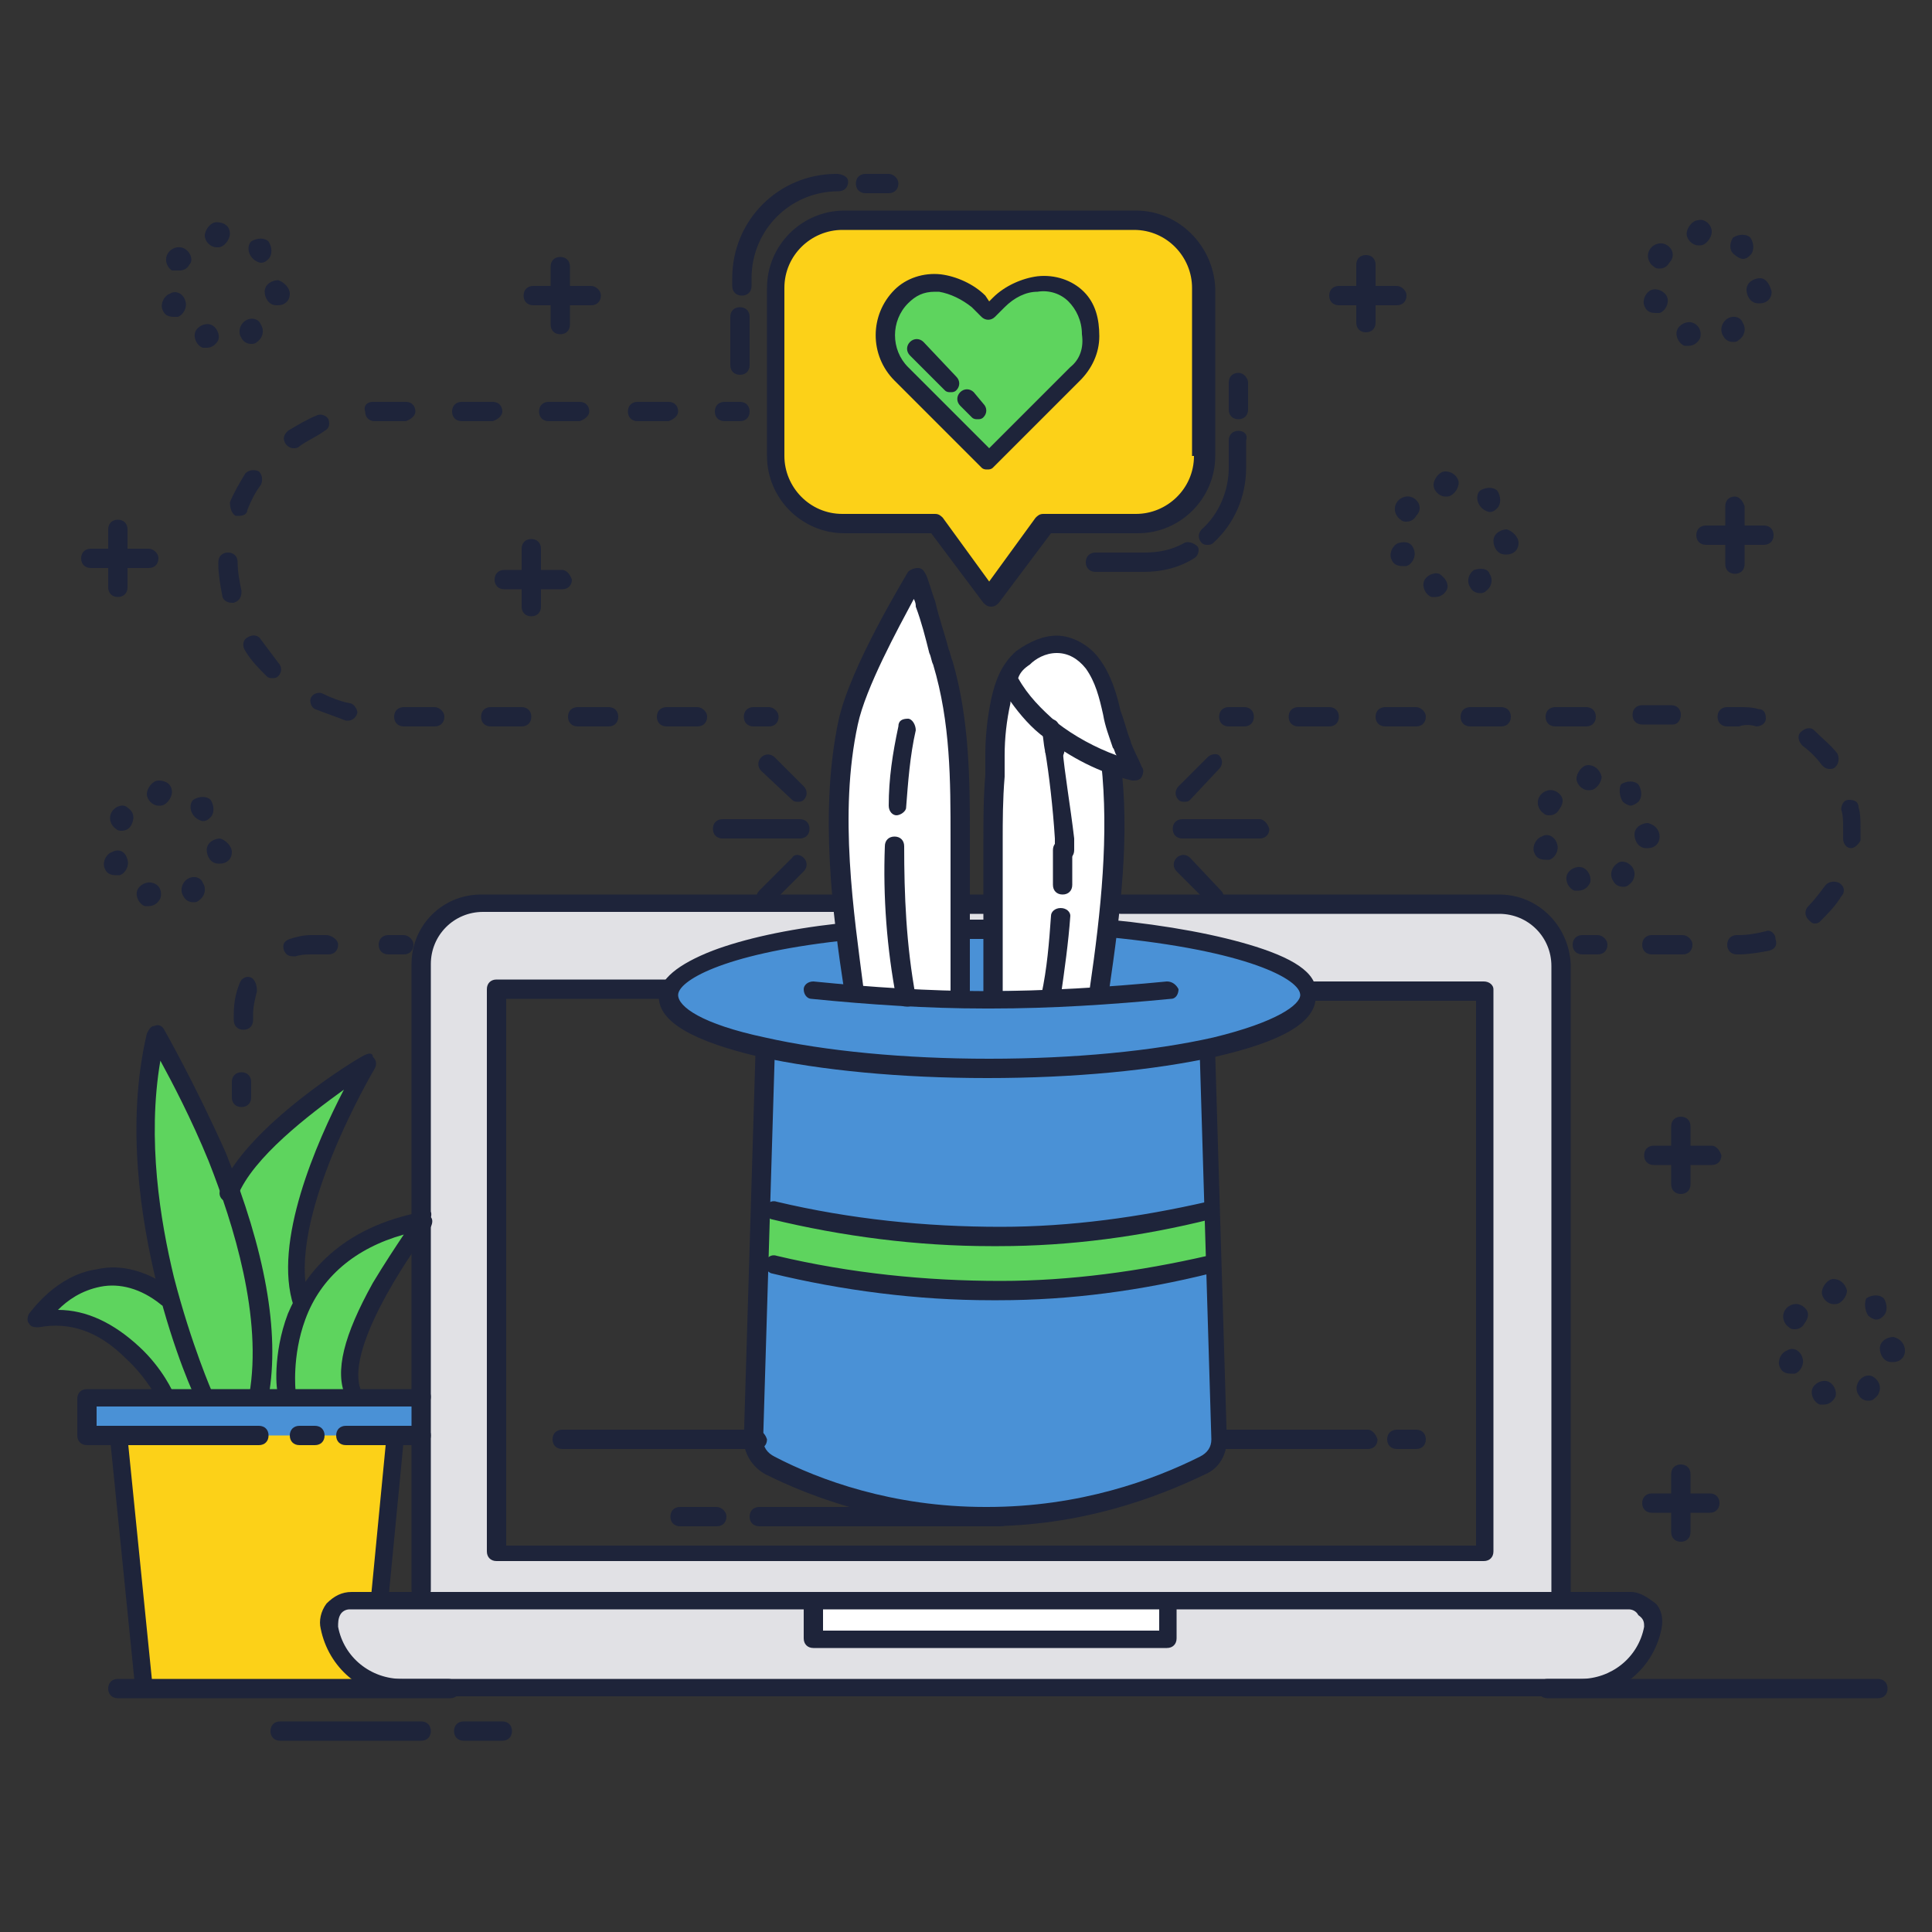 <?xml version="1.0" encoding="utf-8"?>
<!-- Generator: Adobe Illustrator 23.0.2, SVG Export Plug-In . SVG Version: 6.00 Build 0)  -->
<svg version="1.1" id="Layer_1" xmlns="http://www.w3.org/2000/svg" xmlns:xlink="http://www.w3.org/1999/xlink" x="0px" y="0px"
	 viewBox="0 0 100 100" style="enable-background:new 0 0 100 100;" xml:space="preserve">
<rect x="0" y="0" width="100" height="100" fill="#333333" stroke="none"/>
<style type="text/css">
	.st0{fill:#FCD118;}
	.st1{fill:#4A91D6;}
	.st2{fill:#5ED45E;}
	.st3{fill:#E1E1E5;}
	.st4{fill:#FFFFFF;}
	.st5{fill:#1E243A;}
</style>
<g>
	<g>
		<g>
			<g>
				<g>
					<polygon class="st0" points="7.5,87.4 19.1,87.4 20.4,73.8 6.2,73.8 					"/>
				</g>
			</g>
			<g>
				<polygon class="st1" points="4.5,74.3 13.6,74.3 18.2,74.3 22.1,74.3 22.1,72.4 4.5,72.4 				"/>
			</g>
		</g>
		<g>
			<path class="st2" d="M10.6,72.3h2.7c1.3-7.9-5.2-18.8-5.2-18.8C6,62.4,10.6,72.3,10.6,72.3z"/>
		</g>
		<g>
			<path class="st2" d="M11.9,61.8L8.6,67c-4-2.9-6.7,1.2-6.7,1.2c4.3-0.8,6.7,4,6.7,4l8.4-0.2l-1.3-4.6C14.3,63.1,19.1,55,19.1,55
				S13.1,58.6,11.9,61.8z"/>
		</g>
		<g>
			<path class="st2" d="M14.9,72.1h3.6c-1.3-2.7,3.7-8.9,3.7-8.9C13.8,64.7,14.9,72.1,14.9,72.1z"/>
		</g>
	</g>
	<g>
		<g>
			<g>
				<path class="st3" d="M84.4,82.9H18.2c-0.7,0-1.3,0.7-1.1,1.4l0,0c0.3,1.8,1.9,3.1,3.7,3.1h61c1.8,0,3.4-1.3,3.7-3.1l0,0
					C85.7,83.6,85.1,82.9,84.4,82.9z"/>
			</g>
		</g>
		<g>
			<path class="st3" d="M80.8,49.9c0-1.7-1.4-3.1-3.1-3.1H24.9c-1.7,0-3.1,1.4-3.1,3.1v32.4l0,1.5h59l0-1.5V49.9z M76.8,80.4H25.7
				V51.2h51.1V80.4z"/>
		</g>
		<g>
			<polygon class="st4" points="42.1,83.4 42.1,84.9 60.5,84.9 60.5,82.9 42.1,82.9 			"/>
		</g>
	</g>
	<g>
		<g>
			<path class="st1" d="M57.4,48.1l-13.8,0.2c-5.3,0.6-8.9,1.9-8.9,3.3c0,2.1,7.4,3.7,16.5,3.7s16.5-1.7,16.5-3.7
				C67.8,50,63.5,48.6,57.4,48.1z"/>
		</g>
		<g>
			<g>
				<path class="st1" d="M62.6,65.5c-2.9,0.7-6.6,1.3-10.9,1.3c-4.7,0-8.7-0.6-11.7-1.3l-0.4,0c-0.1,3-0.2,6-0.3,9
					c0,0.6,0.3,1.1,0.8,1.3c2.2,1.1,6.1,2.6,11.1,2.6c5.1,0,9.1-1.5,11.3-2.6c0.5-0.3,0.8-0.8,0.8-1.3L63,65.3L62.6,65.5z"/>
			</g>
			<g>
				<path class="st1" d="M39.9,53.8c-0.1,2.7-0.2,6.1-0.3,8.8l0.3,0.1c3.1,0.7,7.1,1.4,11.7,1.3c4.3,0,8-0.6,10.9-1.3l0.3,0
					l-0.3-9.1L39.9,53.8z"/>
			</g>
			<g>
				<path class="st2" d="M62.6,62.7C59.7,63.4,56,64,51.7,64c-4.7,0-8.7-0.6-11.7-1.3l-0.3-0.1c0,0.9-0.1,1.9-0.1,2.8l0.4,0
					c3.1,0.7,7.1,1.4,11.7,1.3c4.3,0,8-0.6,10.9-1.3l0.4-0.2l-0.1-2.7L62.6,62.7z"/>
			</g>
		</g>
		<g>
			<path class="st4" d="M49.7,43.4c0-3.1,0-6.1-0.9-9.1c-0.3-1-0.6-2-0.9-3c-0.1-0.2-0.5-1.4-0.5-1.4s-2.9,4.8-3.5,7.5
				c-1,4.5-0.4,9.4,0.3,13.9h5.5c0-0.3,0-0.6,0-1C49.7,48,49.7,45.7,49.7,43.4z"/>
		</g>
		<g>
			<path class="st4" d="M54.4,37.8c1,0.8,2.1,1.4,3,1.7l-5.2-4.2C52.6,35.9,53.3,36.9,54.4,37.8z"/>
			<path class="st4" d="M58,38.5c-0.5-1.3-0.6-2.9-1.5-4.1c-0.4-0.6-1.1-1-1.9-1c-0.7,0-1.2,0.3-1.7,0.7c-0.7,0.6-0.9,1.3-1.1,2.2
				c-0.2,0.9-0.3,1.8-0.3,2.8c0,0.3,0,0.7-0.1,1c-0.1,1.1-0.1,2.2-0.1,3.3c0,2.3,0,4.6,0,6.9c0,0.4,0,0.8,0,1h5.5
				c0.5-3.8,1.1-7.9,0.6-11.8l-0.1,0c-0.9-0.3-1.9-0.8-3-1.7c-1.1-0.9-1.8-1.8-2.2-2.5l5.2,4.2c0.5,0.2,1,0.3,1.3,0.4
				C58.5,39.5,58.3,39.1,58,38.5z"/>
		</g>
	</g>
	<g>
		<g>
			<path class="st0" d="M58.8,11.4H43.7c-1.9,0-3.5,1.6-3.5,3.5v8.7c0,1.9,1.6,3.5,3.5,3.5h4.8l2.8,3.8l2.8-3.8h4.8
				c1.9,0,3.5-1.6,3.5-3.5v-8.7C62.3,13,60.7,11.4,58.8,11.4z"/>
		</g>
		<g>
			<g>
				<path class="st2" d="M55.8,15.4c-1.1-1.1-2.9-0.8-4,0.3l-0.5,0.5l-0.5-0.5c-1.1-1.1-2.9-1.4-4-0.3h0c-1.1,1.1-1.1,2.9,0,4
					l0.5,0.5l4,4l4-4l0.5-0.5C56.9,18.3,56.9,16.5,55.8,15.4L55.8,15.4z"/>
			</g>
		</g>
	</g>
</g>
<g>
	<g>
		<g>
			<g>
				<g>
					<path class="st5" d="M6.6,74.4c0-0.3-0.3-0.4-0.5-0.4c-0.3,0-0.4,0.3-0.4,0.5L7,87.4c0,0.2,0.2,0.4,0.5,0.4c0,0,0,0,0,0
						c0.3,0,0.4-0.3,0.4-0.5L6.6,74.4z"/>
				</g>
				<g>
					<path class="st5" d="M20.5,74c-0.3,0-0.5,0.2-0.5,0.4l-0.8,8.3c0,0.3,0.2,0.5,0.4,0.5c0,0,0,0,0,0c0.2,0,0.4-0.2,0.5-0.4
						l0.8-8.3C20.9,74.2,20.8,74,20.5,74z"/>
				</g>
			</g>
			<g>
				<path class="st5" d="M21.8,73.8h-3.9c-0.3,0-0.5,0.2-0.5,0.5c0,0.3,0.2,0.5,0.5,0.5h3.9c0.3,0,0.5-0.2,0.5-0.5
					C22.3,74,22.1,73.8,21.8,73.8z"/>
			</g>
			<g>
				<path class="st5" d="M21.8,71.9H4.5c-0.3,0-0.5,0.2-0.5,0.5v1.9c0,0.3,0.2,0.5,0.5,0.5h8.9c0.3,0,0.5-0.2,0.5-0.5
					c0-0.3-0.2-0.5-0.5-0.5H5v-1h16.8c0.3,0,0.5-0.2,0.5-0.5S22.1,71.9,21.8,71.9z"/>
			</g>
			<g>
				<path class="st5" d="M16.3,73.8h-0.8c-0.3,0-0.5,0.2-0.5,0.5c0,0.3,0.2,0.5,0.5,0.5h0.8c0.3,0,0.5-0.2,0.5-0.5
					C16.8,74,16.6,73.8,16.3,73.8z"/>
			</g>
		</g>
		<g>
			<path class="st5" d="M7.2,69.7c-1.3-1.2-2.7-1.9-4.2-1.9c0.5-0.5,1.2-1,2.2-1.2c1-0.2,2.1,0.1,3.1,0.9c0.2,0.2,0.5,0.1,0.7-0.1
				c0.2-0.2,0.1-0.5-0.1-0.7c-1.3-0.9-2.6-1.3-3.9-1C2.9,66,1.6,67.9,1.5,68c-0.1,0.2-0.1,0.4,0,0.5c0.1,0.2,0.3,0.2,0.5,0.2
				c1.6-0.3,3.1,0.2,4.5,1.6c1.1,1,1.7,2.2,1.7,2.2c0.1,0.2,0.2,0.3,0.4,0.3c0.1,0,0.1,0,0.2,0c0.2-0.1,0.3-0.4,0.2-0.6
				C9,72.1,8.4,70.8,7.2,69.7z"/>
		</g>
		<g>
			<path class="st5" d="M8.5,53.3c-0.1-0.2-0.3-0.3-0.5-0.2c-0.2,0-0.3,0.2-0.4,0.4c-1.1,4.7-0.3,9.6,0.5,12.9c0.9,3.6,2,6,2.1,6.1
				c0.1,0.2,0.4,0.3,0.6,0.2c0.2-0.1,0.3-0.4,0.2-0.6c0,0-1.1-2.5-2-6C8.3,63.2,7.6,59,8.3,54.9c0.6,1.1,1.6,3,2.5,5.2
				c1.3,3.3,2.8,8.1,2.1,12.1c0,0.3,0.1,0.5,0.4,0.5c0,0,0.1,0,0.1,0c0.2,0,0.4-0.2,0.5-0.4c0.6-3.4-0.2-7.6-2.2-12.6
				C10.1,56.1,8.5,53.3,8.5,53.3z"/>
		</g>
		<g>
			<path class="st5" d="M18.9,54.6c-0.3,0.1-6.2,3.7-7.5,7c-0.1,0.2,0,0.5,0.3,0.6c0.2,0.1,0.5,0,0.6-0.3c0.8-2,3.7-4.2,5.5-5.5
				c-1.4,2.7-3.7,7.9-2.6,11.2c0.1,0.2,0.2,0.3,0.4,0.3c0,0,0.1,0,0.1,0c0.2-0.1,0.4-0.3,0.3-0.6c-1.3-4.1,3.4-12,3.4-12
				c0.1-0.2,0.1-0.4-0.1-0.6C19.3,54.5,19.1,54.5,18.9,54.6z"/>
		</g>
		<g>
			<path class="st5" d="M22,62.7c-4.5,0.8-6.3,3.4-7.1,5.3c-0.8,2.1-0.6,4.1-0.5,4.1c0,0.3,0.3,0.4,0.5,0.4c0.3,0,0.4-0.3,0.4-0.5
				c0,0-0.2-1.8,0.5-3.7c0.8-2.2,2.6-3.7,5.1-4.4c-0.4,0.6-1,1.5-1.6,2.5c-1.5,2.7-2,4.6-1.4,5.9c0.1,0.2,0.3,0.3,0.4,0.3
				c0.1,0,0.1,0,0.2,0c0.2-0.1,0.3-0.4,0.2-0.6c-0.9-2,2.3-6.8,3.6-8.5c0.1-0.2,0.1-0.4,0-0.5C22.4,62.7,22.2,62.6,22,62.7z"/>
		</g>
	</g>
</g>
<g>
	<g>
		<g>
			<g>
				<path class="st5" d="M60.5,82.6c-0.3,0-0.5,0.2-0.5,0.5v1.3H42.6v-1.3c0-0.3-0.2-0.5-0.5-0.5s-0.5,0.2-0.5,0.5v1.7
					c0,0.3,0.2,0.5,0.5,0.5h18.3c0.3,0,0.5-0.2,0.5-0.5v-1.7C60.9,82.9,60.7,82.6,60.5,82.6z"/>
			</g>
			<g>
				<path class="st5" d="M84.4,82.4H18.2c-0.5,0-0.9,0.2-1.3,0.6c-0.3,0.4-0.4,0.9-0.3,1.3c0.4,2,2.1,3.5,4.2,3.5h61
					c2.1,0,3.8-1.5,4.2-3.5c0.1-0.5,0-1-0.3-1.3C85.3,82.7,84.9,82.4,84.4,82.4z M85.1,84.2c-0.3,1.6-1.7,2.7-3.3,2.7h-61
					c-1.6,0-3-1.1-3.3-2.7c0-0.2,0-0.4,0.1-0.6c0.1-0.2,0.3-0.3,0.5-0.3h66.2c0.2,0,0.4,0.1,0.5,0.3C85.1,83.8,85.1,84,85.1,84.2z"
					/>
			</g>
		</g>
		<g>
			<path class="st5" d="M43.2,46.3H24.9c-2,0-3.6,1.6-3.6,3.6v32.4c0,0.3,0.2,0.5,0.5,0.5c0.3,0,0.5-0.2,0.5-0.5V49.9
				c0-1.5,1.2-2.7,2.7-2.7h18.3c0.3,0,0.5-0.2,0.5-0.5C43.7,46.5,43.5,46.3,43.2,46.3z"/>
		</g>
		<g>
			<path class="st5" d="M77.6,46.3H58c-0.3,0-0.5,0.2-0.5,0.5c0,0.3,0.2,0.5,0.5,0.5h19.6c1.5,0,2.7,1.2,2.7,2.7v32.4
				c0,0.3,0.2,0.5,0.5,0.5s0.5-0.2,0.5-0.5V49.9C81.2,47.9,79.6,46.3,77.6,46.3z"/>
		</g>
		<g>
			<path class="st5" d="M76.8,50.8h-9c-0.3,0-0.5,0.2-0.5,0.5c0,0.3,0.2,0.5,0.5,0.5h8.6v28.2H26.2V51.7h8.3c0.3,0,0.5-0.2,0.5-0.5
				c0-0.3-0.2-0.5-0.5-0.5h-8.8c-0.3,0-0.5,0.2-0.5,0.5v29.1c0,0.3,0.2,0.5,0.5,0.5h51.1c0.3,0,0.5-0.2,0.5-0.5V51.2
				C77.3,51,77.1,50.8,76.8,50.8z"/>
		</g>
	</g>
</g>
<g>
	<g>
		<path class="st5" d="M70.8,74h-7.5c-0.3,0-0.5,0.2-0.5,0.5c0,0.3,0.2,0.5,0.5,0.5h7.5c0.3,0,0.5-0.2,0.5-0.5
			C71.2,74.2,71,74,70.8,74z"/>
	</g>
	<g>
		<path class="st5" d="M73.3,74h-1c-0.3,0-0.5,0.2-0.5,0.5c0,0.3,0.2,0.5,0.5,0.5h1c0.3,0,0.5-0.2,0.5-0.5
			C73.8,74.2,73.6,74,73.3,74z"/>
	</g>
	<g>
		<path class="st5" d="M39.1,74H29.1c-0.3,0-0.5,0.2-0.5,0.5c0,0.3,0.2,0.5,0.5,0.5h10.1c0.3,0,0.5-0.2,0.5-0.5
			C39.6,74.2,39.4,74,39.1,74z"/>
	</g>
	<g>
		<path class="st5" d="M51.8,78H39.3c-0.3,0-0.5,0.2-0.5,0.5c0,0.3,0.2,0.5,0.5,0.5h12.5c0.3,0,0.5-0.2,0.5-0.5
			C52.3,78.2,52,78,51.8,78z"/>
	</g>
	<g>
		<path class="st5" d="M37.1,78h-1.9c-0.3,0-0.5,0.2-0.5,0.5c0,0.3,0.2,0.5,0.5,0.5h1.9c0.3,0,0.5-0.2,0.5-0.5
			C37.6,78.2,37.3,78,37.1,78z"/>
	</g>
</g>
<g>
	<g>
		<path class="st5" d="M58.8,10.9H43.7c-2.2,0-4,1.8-4,4v8.7c0,2.2,1.8,4,4,4h4.5l2.7,3.6c0.1,0.1,0.2,0.2,0.4,0.2s0.3-0.1,0.4-0.2
			l2.7-3.6h4.5c2.2,0,4-1.8,4-4v-8.7C62.8,12.7,61,10.9,58.8,10.9z M61.8,23.6c0,1.7-1.4,3-3,3H54c-0.2,0-0.3,0.1-0.4,0.2l-2.4,3.3
			l-2.4-3.3c-0.1-0.1-0.2-0.2-0.4-0.2h-4.8c-1.7,0-3-1.4-3-3v-8.7c0-1.7,1.4-3,3-3h15.1c1.7,0,3,1.4,3,3V23.6z"/>
	</g>
	<g>
		<g>
			<path class="st5" d="M56.1,15.1c-0.6-0.6-1.5-0.9-2.4-0.8c-0.8,0.1-1.7,0.5-2.3,1.1l-0.2,0.2L51,15.3c-0.6-0.6-1.5-1-2.3-1.1
				c-0.9-0.1-1.8,0.2-2.4,0.8c-1.3,1.3-1.3,3.4,0,4.7l4.5,4.5c0.1,0.1,0.2,0.1,0.3,0.1s0.2,0,0.3-0.1l4.5-4.5c0.6-0.6,1-1.4,1-2.3
				S56.7,15.7,56.1,15.1L56.1,15.1z M55.4,19l-4.2,4.2L47,19c-0.9-0.9-0.9-2.4,0-3.3c0.4-0.4,0.8-0.6,1.4-0.6c0.1,0,0.2,0,0.2,0
				c0.6,0.1,1.2,0.4,1.7,0.8l0.5,0.5c0.2,0.2,0.5,0.2,0.7,0l0.5-0.5c0.5-0.5,1.1-0.8,1.7-0.8c0.6-0.1,1.2,0.1,1.6,0.5
				c0.4,0.4,0.7,1,0.7,1.7C56.1,18,55.9,18.6,55.4,19z"/>
		</g>
		<g>
			<path class="st5" d="M50.4,20.3c-0.2-0.2-0.5-0.2-0.7,0c-0.2,0.2-0.2,0.5,0,0.7l0.6,0.6c0.1,0.1,0.2,0.1,0.3,0.1
				c0.1,0,0.2,0,0.3-0.1c0.2-0.2,0.2-0.5,0-0.7L50.4,20.3z"/>
		</g>
		<g>
			<path class="st5" d="M47.8,17.7c-0.2-0.2-0.5-0.2-0.7,0c-0.2,0.2-0.2,0.5,0,0.7l1.8,1.8c0.1,0.1,0.2,0.1,0.3,0.1s0.2,0,0.3-0.1
				c0.2-0.2,0.2-0.5,0-0.7L47.8,17.7z"/>
		</g>
	</g>
	<g>
		<path class="st5" d="M61.3,28.1c-0.7,0.4-1.4,0.5-2.1,0.5h-2.5c-0.3,0-0.5,0.2-0.5,0.5c0,0.3,0.2,0.5,0.5,0.5h2.5
			c0.9,0,1.8-0.2,2.6-0.7c0.2-0.1,0.3-0.4,0.2-0.6C61.8,28.1,61.5,28,61.3,28.1z"/>
	</g>
	<g>
		<path class="st5" d="M64.1,22.3c-0.3,0-0.5,0.2-0.5,0.5v1.4c0,1.2-0.5,2.4-1.4,3.2c-0.2,0.2-0.2,0.5,0,0.7
			c0.1,0.1,0.2,0.1,0.3,0.1c0.1,0,0.2,0,0.3-0.1c1.1-1,1.7-2.4,1.7-3.9v-1.4C64.6,22.5,64.4,22.3,64.1,22.3z"/>
	</g>
	<g>
		<path class="st5" d="M64.1,19.3c-0.3,0-0.5,0.2-0.5,0.5v1.4c0,0.3,0.2,0.5,0.5,0.5c0.3,0,0.5-0.2,0.5-0.5v-1.4
			C64.6,19.6,64.4,19.3,64.1,19.3z"/>
	</g>
	<g>
		<path class="st5" d="M46,9h-1.2c-0.3,0-0.5,0.2-0.5,0.5s0.2,0.5,0.5,0.5H46c0.3,0,0.5-0.2,0.5-0.5S46.2,9,46,9z"/>
	</g>
	<g>
		<path class="st5" d="M43.3,9c-3,0-5.4,2.4-5.4,5.4v0.4c0,0.3,0.2,0.5,0.5,0.5c0.3,0,0.5-0.2,0.5-0.5v-0.4c0-2.5,2-4.5,4.5-4.5
			c0.3,0,0.5-0.2,0.5-0.5S43.5,9,43.3,9z"/>
	</g>
	<g>
		<path class="st5" d="M38.3,15.9c-0.3,0-0.5,0.2-0.5,0.5v2.5c0,0.3,0.2,0.5,0.5,0.5c0.3,0,0.5-0.2,0.5-0.5v-2.5
			C38.8,16.1,38.6,15.9,38.3,15.9z"/>
	</g>
</g>
<g>
	<g>
		<path class="st5" d="M23.2,86.9H6.1c-0.3,0-0.5,0.2-0.5,0.5s0.2,0.5,0.5,0.5h17.2c0.3,0,0.5-0.2,0.5-0.5S23.5,86.9,23.2,86.9z"/>
	</g>
	<g>
		<path class="st5" d="M21.8,89.1h-7.3c-0.3,0-0.5,0.2-0.5,0.5c0,0.3,0.2,0.5,0.5,0.5h7.3c0.3,0,0.5-0.2,0.5-0.5
			C22.3,89.3,22.1,89.1,21.8,89.1z"/>
	</g>
	<g>
		<path class="st5" d="M26,89.1H24c-0.3,0-0.5,0.2-0.5,0.5c0,0.3,0.2,0.5,0.5,0.5H26c0.3,0,0.5-0.2,0.5-0.5
			C26.5,89.3,26.3,89.1,26,89.1z"/>
	</g>
	<g>
		<path class="st5" d="M97.2,86.9H80.1c-0.3,0-0.5,0.2-0.5,0.5s0.2,0.5,0.5,0.5h17.1c0.3,0,0.5-0.2,0.5-0.5S97.5,86.9,97.2,86.9z"/>
	</g>
</g>
<g>
	<g>
		<g>
			<path class="st5" d="M65,49c-1.9-0.6-4.5-1.1-7.6-1.4c-0.3,0-0.5,0.2-0.5,0.4c0,0.3,0.2,0.5,0.4,0.5c7.3,0.7,10,2.2,10,3
				c0,0.5-1.2,1.4-4.5,2.2c-3.1,0.7-7.2,1.1-11.6,1.1s-8.5-0.4-11.6-1.1c-3.3-0.7-4.5-1.6-4.5-2.2c0-0.7,2.2-2.1,8.4-2.8
				c0.3,0,0.4-0.3,0.4-0.5c0-0.3-0.3-0.4-0.5-0.4c-2.7,0.3-4.9,0.8-6.5,1.4c-1.8,0.7-2.8,1.5-2.8,2.4c0,1.3,1.8,2.3,5.2,3.1
				c3.2,0.7,7.3,1.1,11.8,1.1s8.6-0.4,11.8-1.1c3.5-0.8,5.2-1.8,5.2-3.1C68.3,50.5,67.2,49.7,65,49z"/>
		</g>
		<g>
			<path class="st5" d="M51.1,47.6H50c-0.3,0-0.5,0.2-0.5,0.5c0,0.3,0.2,0.5,0.5,0.5h1.1c0.3,0,0.5-0.2,0.5-0.5
				C51.6,47.8,51.4,47.6,51.1,47.6z"/>
		</g>
		<g>
			<path class="st5" d="M51.2,46.3C51.2,46.3,51.2,46.3,51.2,46.3c-0.5,0-1,0-1.5,0c-0.3,0-0.5,0.2-0.5,0.5c0,0.3,0.2,0.5,0.5,0.5
				c0,0,0,0,0,0c0.5,0,1,0,1.5,0c0.3,0,0.5-0.2,0.5-0.5C51.7,46.5,51.5,46.3,51.2,46.3z"/>
		</g>
		<g>
			<path class="st5" d="M60.4,50.8c-3.1,0.3-6.3,0.5-9.4,0.5c-2.9,0-5.9-0.2-8.9-0.5c-0.3,0-0.5,0.2-0.5,0.4c0,0.3,0.2,0.5,0.4,0.5
				c3,0.3,6,0.5,9,0.5c0.1,0,0.2,0,0.3,0c3.1,0,6.2-0.2,9.3-0.5c0.3,0,0.4-0.3,0.4-0.5C60.9,51,60.7,50.8,60.4,50.8z"/>
		</g>
		<g>
			<path class="st5" d="M62.6,54.1c-0.3,0-0.5,0.2-0.5,0.5l0.6,19.9c0,0.4-0.2,0.7-0.6,0.9c-2.4,1.2-6.2,2.6-11,2.6c0,0,0,0-0.1,0
				c-4.8,0-8.6-1.4-10.9-2.6c-0.4-0.2-0.6-0.5-0.6-0.9l0.6-19.9c0-0.3-0.2-0.5-0.5-0.5c-0.3,0-0.5,0.2-0.5,0.5l-0.6,19.9
				c0,0.7,0.4,1.4,1.1,1.8c2.4,1.2,6.4,2.7,11.3,2.7c0,0,0.1,0,0.1,0c5,0,8.9-1.5,11.4-2.7c0.7-0.3,1.1-1,1.1-1.8l-0.6-19.9
				C63.1,54.3,62.9,54.1,62.6,54.1z"/>
		</g>
		<g>
			<g>
				<path class="st5" d="M62.5,62.2c-3.5,0.8-7.1,1.3-10.7,1.3c-3.9,0-7.8-0.4-11.6-1.3c-0.3-0.1-0.5,0.1-0.6,0.3
					c-0.1,0.3,0.1,0.5,0.3,0.6c3.7,0.9,7.6,1.4,11.4,1.4c0.1,0,0.3,0,0.4,0c3.7,0,7.4-0.5,11-1.4c0.3-0.1,0.4-0.3,0.3-0.6
					C63,62.3,62.7,62.2,62.5,62.2z"/>
			</g>
			<g>
				<path class="st5" d="M62.5,65c-3.5,0.8-7.1,1.3-10.7,1.3c-3.9,0-7.8-0.4-11.6-1.3c-0.3-0.1-0.5,0.1-0.6,0.3
					c-0.1,0.3,0.1,0.5,0.3,0.6c3.7,0.9,7.6,1.4,11.4,1.4c0.1,0,0.3,0,0.4,0c3.7,0,7.4-0.5,11-1.4c0.3-0.1,0.4-0.3,0.3-0.6
					C63,65.1,62.7,65,62.5,65z"/>
			</g>
		</g>
		<g>
			<path class="st5" d="M50.2,43.4c0-2.9,0-6.1-0.9-9.2c-0.1-0.2-0.1-0.4-0.2-0.6c-0.2-0.8-0.5-1.6-0.7-2.5
				c-0.1-0.2-0.4-1.3-0.5-1.4c-0.1-0.2-0.2-0.3-0.4-0.3c-0.2,0-0.4,0.1-0.5,0.2c-0.1,0.2-3,4.9-3.6,7.7c-1,4.7-0.3,10.1,0.3,14
				c0,0.2,0.2,0.4,0.5,0.4c0,0,0,0,0.1,0c0.3,0,0.4-0.3,0.4-0.5c-0.5-3.9-1.3-9.1-0.3-13.7c0.4-1.9,2.1-5,2.9-6.5
				c0.1,0.2,0.1,0.3,0.1,0.4c0.3,0.8,0.5,1.6,0.7,2.4c0.1,0.2,0.1,0.4,0.2,0.6c0.9,3,0.9,6,0.9,9c0,2,0,4.2,0,6.9c0,0.3,0,0.6,0,1
				c0,0.3,0.2,0.5,0.5,0.5c0,0,0,0,0,0c0.3,0,0.5-0.2,0.5-0.5c0-0.3,0-0.6,0-1C50.2,47.5,50.2,45.4,50.2,43.4z"/>
		</g>
		<g>
			<g>
				<path class="st5" d="M57.4,39c-0.3,0-0.4,0.3-0.4,0.5c0.4,3.7,0,7.6-0.6,11.7c0,0.3,0.1,0.5,0.4,0.5c0,0,0,0,0.1,0
					c0.2,0,0.4-0.2,0.5-0.4c0.6-4.1,1.1-8.1,0.6-11.9C57.9,39.2,57.6,39,57.4,39z"/>
			</g>
		</g>
		<g>
			<path class="st5" d="M58.5,38.3c-0.2-0.5-0.3-1-0.5-1.5c-0.2-0.9-0.5-1.9-1.1-2.7c-0.5-0.7-1.4-1.2-2.2-1.2
				c-0.7,0-1.4,0.3-2.1,0.8c-0.8,0.7-1.1,1.6-1.3,2.5c-0.2,1-0.3,1.9-0.3,2.9c0,0.1,0,0.2,0,0.3c0,0.2,0,0.5,0,0.7
				c-0.1,1.2-0.1,2.3-0.1,3.4c0,2,0,4.2,0,6.9c0,0.4,0,0.8,0,1c0,0.3,0.2,0.5,0.5,0.5c0,0,0,0,0,0c0.3,0,0.5-0.2,0.5-0.5
				c0-0.2,0-0.6,0-1c0-2.8,0-4.9,0-6.9c0-1,0-2.1,0.1-3.3c0-0.3,0-0.5,0-0.8c0-0.1,0-0.2,0-0.3c0-0.9,0.1-1.8,0.3-2.7
				c0,0,0-0.1,0-0.1c0.5,0.7,1.1,1.4,1.8,1.9c1.3,1,2.8,1.8,4.5,2.2c0.2,0,0.4,0,0.5-0.2c0.1-0.2,0.1-0.4,0-0.5
				C58.9,39.2,58.6,38.7,58.5,38.3z M54.7,37.4c-0.8-0.7-1.5-1.4-2-2.3c0.1-0.3,0.3-0.5,0.6-0.7c0.3-0.3,0.8-0.6,1.4-0.6
				c0.6,0,1.1,0.3,1.5,0.8c0.5,0.7,0.7,1.5,0.9,2.4c0.1,0.6,0.3,1.1,0.5,1.7c0.1,0.1,0.1,0.3,0.2,0.4C56.7,38.7,55.6,38.1,54.7,37.4
				z"/>
		</g>
		<g>
			<path class="st5" d="M47,37.2c-0.3,0-0.5,0.1-0.5,0.4C46.2,39,46,40.3,46,41.7c0,0.3,0.2,0.5,0.4,0.5c0,0,0,0,0,0
				c0.2,0,0.5-0.2,0.5-0.4c0.1-1.3,0.2-2.7,0.5-4C47.4,37.5,47.2,37.2,47,37.2z"/>
		</g>
		<g>
			<path class="st5" d="M46.8,43.8c0-0.3-0.2-0.5-0.5-0.5c-0.3,0-0.5,0.2-0.5,0.5c-0.1,2.6,0.1,5.3,0.6,7.9c0,0.2,0.2,0.4,0.5,0.4
				c0,0,0.1,0,0.1,0c0.3,0,0.4-0.3,0.4-0.5C46.9,48.9,46.8,46.3,46.8,43.8z"/>
		</g>
		<g>
			<path class="st5" d="M54.8,37.6c0-0.3-0.3-0.4-0.5-0.4c-0.3,0-0.4,0.3-0.4,0.5c0.1,0.3,0.1,0.8,0.2,1.2c0,0.2,0.2,0.4,0.5,0.4
				c0,0,0,0,0.1,0c0.3,0,0.4-0.3,0.4-0.5C54.9,38.4,54.8,37.9,54.8,37.6z"/>
		</g>
		<g>
			<path class="st5" d="M55,38.8c0-0.3-0.3-0.4-0.5-0.4c-0.3,0-0.4,0.3-0.4,0.5c0.2,1.2,0.4,2.9,0.5,4.5c0,0.2,0,0.4,0,0.6
				c0,0.3,0.2,0.5,0.5,0.5c0,0,0,0,0,0c0.3,0,0.5-0.2,0.5-0.5c0-0.2,0-0.4,0-0.6C55.4,41.7,55.1,40,55,38.8z"/>
		</g>
		<g>
			<path class="st5" d="M55,43.5c-0.3,0-0.5,0.2-0.5,0.5c0,0.6,0,1.2,0,1.8c0,0.3,0.2,0.5,0.5,0.5c0,0,0,0,0,0
				c0.3,0,0.5-0.2,0.5-0.5c0-0.6,0-1.2,0-1.8C55.5,43.7,55.2,43.5,55,43.5z"/>
		</g>
		<g>
			<path class="st5" d="M54.9,47c-0.3,0-0.5,0.2-0.5,0.4c-0.1,1.4-0.2,2.7-0.5,4.1c0,0.3,0.1,0.5,0.4,0.5c0,0,0.1,0,0.1,0
				c0.2,0,0.4-0.2,0.5-0.4c0.2-1.4,0.4-2.8,0.5-4.2C55.4,47.2,55.2,47,54.9,47z"/>
		</g>
	</g>
	<g>
		<g>
			<g>
				<path class="st5" d="M41.4,42.4C41.4,42.4,41.4,42.4,41.4,42.4l-4,0c-0.3,0-0.5,0.2-0.5,0.5c0,0.3,0.2,0.5,0.5,0.5c0,0,0,0,0,0
					l4,0c0.3,0,0.5-0.2,0.5-0.5C41.9,42.6,41.7,42.4,41.4,42.4z"/>
			</g>
			<g>
				<path class="st5" d="M41,44.4l-1.7,1.7c-0.2,0.2-0.2,0.5,0,0.7c0.1,0.1,0.2,0.1,0.3,0.1c0.1,0,0.2,0,0.3-0.1l1.7-1.7
					c0.2-0.2,0.2-0.5,0-0.7C41.4,44.2,41.1,44.2,41,44.4z"/>
			</g>
			<g>
				<path class="st5" d="M40.1,39.2c-0.2-0.2-0.5-0.2-0.7,0c-0.2,0.2-0.2,0.5,0,0.7l1.6,1.5c0.1,0.1,0.2,0.1,0.3,0.1
					c0.1,0,0.2,0,0.3-0.1c0.2-0.2,0.2-0.5,0-0.7L40.1,39.2z"/>
			</g>
		</g>
		<g>
			<g>
				<path class="st5" d="M65.2,42.4C65.2,42.4,65.2,42.4,65.2,42.4l-4,0c-0.3,0-0.5,0.2-0.5,0.5c0,0.3,0.2,0.5,0.5,0.5c0,0,0,0,0,0
					l4,0c0.3,0,0.5-0.2,0.5-0.5C65.6,42.6,65.4,42.4,65.2,42.4z"/>
			</g>
			<g>
				<path class="st5" d="M61.6,44.4c-0.2-0.2-0.5-0.2-0.7,0c-0.2,0.2-0.2,0.5,0,0.7l1.7,1.7c0.1,0.1,0.2,0.1,0.3,0.1
					c0.1,0,0.2,0,0.3-0.1c0.2-0.2,0.2-0.5,0-0.7L61.6,44.4z"/>
			</g>
			<g>
				<path class="st5" d="M62.5,39.2L61,40.7c-0.2,0.2-0.2,0.5,0,0.7c0.1,0.1,0.2,0.1,0.3,0.1c0.1,0,0.2,0,0.3-0.1l1.5-1.6
					c0.2-0.2,0.2-0.5,0-0.7C63,39,62.7,39,62.5,39.2z"/>
			</g>
		</g>
	</g>
</g>
<g>
	<g>
		<g>
			<path class="st5" d="M20.9,48.4h-0.8c-0.3,0-0.5,0.2-0.5,0.5s0.2,0.5,0.5,0.5h0.8c0.3,0,0.5-0.2,0.5-0.5S21.1,48.4,20.9,48.4z"/>
		</g>
		<g>
			<path class="st5" d="M13,50.6c-0.2-0.1-0.5,0-0.6,0.3c-0.2,0.5-0.3,1-0.3,1.6v0.3c0,0.3,0.2,0.5,0.5,0.5c0.3,0,0.5-0.2,0.5-0.5
				v-0.3c0-0.4,0.1-0.8,0.2-1.2C13.3,51,13.2,50.7,13,50.6z"/>
			<path class="st5" d="M16.9,48.4h-0.8c-0.4,0-0.8,0.1-1.1,0.2c-0.3,0.1-0.4,0.3-0.3,0.6c0.1,0.2,0.2,0.3,0.5,0.3c0,0,0.1,0,0.1,0
				c0.3-0.1,0.6-0.1,0.9-0.1h0.8c0.3,0,0.5-0.2,0.5-0.5S17.1,48.4,16.9,48.4z"/>
		</g>
		<g>
			<path class="st5" d="M12.5,55.5c-0.3,0-0.5,0.2-0.5,0.5v0.8c0,0.3,0.2,0.5,0.5,0.5c0.3,0,0.5-0.2,0.5-0.5V56
				C13,55.7,12.8,55.5,12.5,55.5z"/>
		</g>
	</g>
	<g>
		<g>
			<path class="st5" d="M64.4,36.6h-0.8c-0.3,0-0.5,0.2-0.5,0.5s0.2,0.5,0.5,0.5h0.8c0.3,0,0.5-0.2,0.5-0.5S64.7,36.6,64.4,36.6z"/>
		</g>
		<g>
			<path class="st5" d="M87.1,48.4h-1.6c-0.3,0-0.5,0.2-0.5,0.5s0.2,0.5,0.5,0.5h1.6c0.3,0,0.5-0.2,0.5-0.5S87.3,48.4,87.1,48.4z"/>
			<path class="st5" d="M82.1,36.6h-1.6c-0.3,0-0.5,0.2-0.5,0.5s0.2,0.5,0.5,0.5h1.6c0.3,0,0.5-0.2,0.5-0.5S82.4,36.6,82.1,36.6z"/>
			<path class="st5" d="M87,37c0-0.3-0.2-0.5-0.5-0.5H85c-0.3,0-0.5,0.2-0.5,0.5s0.2,0.5,0.5,0.5h1.6C86.8,37.5,87,37.3,87,37z"/>
			<path class="st5" d="M77.7,36.6h-1.6c-0.3,0-0.5,0.2-0.5,0.5s0.2,0.5,0.5,0.5h1.6c0.3,0,0.5-0.2,0.5-0.5S78,36.6,77.7,36.6z"/>
			<path class="st5" d="M73.3,36.6h-1.6c-0.3,0-0.5,0.2-0.5,0.5s0.2,0.5,0.5,0.5h1.6c0.3,0,0.5-0.2,0.5-0.5S73.5,36.6,73.3,36.6z"/>
			<path class="st5" d="M68.8,36.6h-1.6c-0.3,0-0.5,0.2-0.5,0.5s0.2,0.5,0.5,0.5h1.6c0.3,0,0.5-0.2,0.5-0.5S69.1,36.6,68.8,36.6z"/>
			<path class="st5" d="M95.2,45.7c-0.2-0.1-0.5-0.1-0.7,0.1c-0.3,0.4-0.6,0.8-0.9,1.1c-0.2,0.2-0.2,0.5,0,0.7
				c0.1,0.1,0.2,0.2,0.3,0.2c0.1,0,0.2,0,0.3-0.1c0.4-0.4,0.8-0.8,1.1-1.3C95.5,46.2,95.5,45.9,95.2,45.7z"/>
			<path class="st5" d="M90.9,37.6C90.9,37.6,90.9,37.6,90.9,37.6c0.3,0,0.5-0.2,0.5-0.4c0-0.3-0.1-0.5-0.4-0.5
				c-0.3-0.1-0.7-0.1-1-0.1h-0.6c-0.3,0-0.5,0.2-0.5,0.5s0.2,0.5,0.5,0.5H90C90.3,37.5,90.6,37.5,90.9,37.6z"/>
			<path class="st5" d="M95.7,41.4c-0.3,0-0.4,0.3-0.4,0.5c0.1,0.3,0.1,0.6,0.1,1c0,0.2,0,0.3,0,0.5c0,0.3,0.2,0.5,0.4,0.5
				c0,0,0,0,0,0c0.2,0,0.4-0.2,0.5-0.4c0-0.2,0-0.4,0-0.6c0-0.4,0-0.8-0.1-1.1C96.2,41.5,96,41.4,95.7,41.4z"/>
			<path class="st5" d="M91.4,48.2c-0.4,0.1-0.9,0.2-1.4,0.2h-0.1c-0.3,0-0.5,0.2-0.5,0.5s0.2,0.5,0.5,0.5H90c0.5,0,1.1-0.1,1.6-0.2
				c0.3-0.1,0.4-0.3,0.3-0.6C91.9,48.3,91.6,48.1,91.4,48.2z"/>
			<path class="st5" d="M94.3,39.6c0.1,0.1,0.2,0.2,0.4,0.2c0.1,0,0.2,0,0.3-0.1c0.2-0.2,0.2-0.5,0.1-0.7c-0.3-0.4-0.8-0.8-1.2-1.2
				c-0.2-0.2-0.5-0.1-0.7,0.1c-0.2,0.2-0.1,0.5,0.1,0.7C93.7,38.9,94,39.2,94.3,39.6z"/>
		</g>
		<g>
			<path class="st5" d="M82.7,48.4h-0.8c-0.3,0-0.5,0.2-0.5,0.5s0.2,0.5,0.5,0.5h0.8c0.3,0,0.5-0.2,0.5-0.5S82.9,48.4,82.7,48.4z"/>
		</g>
	</g>
	<g>
		<g>
			<path class="st5" d="M38.3,20.8h-0.8c-0.3,0-0.5,0.2-0.5,0.5c0,0.3,0.2,0.5,0.5,0.5h0.8c0.3,0,0.5-0.2,0.5-0.5
				C38.8,21,38.6,20.8,38.3,20.8z"/>
		</g>
		<g>
			<path class="st5" d="M17,21.7c-0.1-0.2-0.4-0.3-0.6-0.2c-0.5,0.2-1,0.5-1.5,0.8c-0.2,0.2-0.3,0.4-0.1,0.7
				c0.1,0.1,0.2,0.2,0.4,0.2c0.1,0,0.2,0,0.3-0.1c0.4-0.3,0.9-0.5,1.3-0.8C17,22.2,17.1,22,17,21.7z"/>
			<path class="st5" d="M21.5,21.3c0-0.3-0.2-0.5-0.5-0.5h-1.3c-0.1,0-0.3,0-0.4,0c-0.3,0-0.5,0.2-0.4,0.5c0,0.3,0.2,0.5,0.5,0.5
				c0,0,0,0,0,0c0.1,0,0.2,0,0.3,0H21C21.3,21.7,21.5,21.5,21.5,21.3z"/>
			<path class="st5" d="M22.5,36.6h-1.6c-0.3,0-0.5,0.2-0.5,0.5s0.2,0.5,0.5,0.5h1.6c0.3,0,0.5-0.2,0.5-0.5S22.7,36.6,22.5,36.6z"/>
			<path class="st5" d="M12.2,26.7c0.1,0,0.1,0,0.2,0c0.2,0,0.4-0.1,0.4-0.3c0.2-0.5,0.4-0.9,0.7-1.3c0.1-0.2,0.1-0.5-0.1-0.7
				c-0.2-0.1-0.5-0.1-0.7,0.1c-0.3,0.5-0.6,1-0.8,1.5C11.9,26.3,12,26.6,12.2,26.7z"/>
			<path class="st5" d="M13.5,33.1c-0.1-0.2-0.4-0.3-0.7-0.1c-0.2,0.1-0.3,0.4-0.1,0.7c0.3,0.5,0.7,0.9,1.1,1.3
				c0.1,0.1,0.2,0.1,0.3,0.1c0.1,0,0.2,0,0.3-0.1c0.2-0.2,0.2-0.5,0-0.7C14.1,33.9,13.8,33.5,13.5,33.1z"/>
			<path class="st5" d="M12.3,29.1L12.3,29.1c0-0.3-0.2-0.5-0.5-0.5c-0.3,0-0.5,0.2-0.5,0.5c0,0,0,0,0,0.1c0,0.5,0.1,1.1,0.2,1.6
				c0,0.2,0.2,0.4,0.5,0.4c0,0,0.1,0,0.1,0c0.3-0.1,0.4-0.3,0.4-0.6C12.4,30.1,12.3,29.6,12.3,29.1z"/>
			<path class="st5" d="M18.1,36.4c-0.5-0.1-1-0.3-1.4-0.5c-0.2-0.1-0.5,0-0.6,0.2c-0.1,0.2,0,0.5,0.2,0.6c0.5,0.2,1.1,0.4,1.6,0.6
				c0,0,0.1,0,0.1,0c0.2,0,0.4-0.1,0.5-0.4C18.5,36.7,18.3,36.4,18.1,36.4z"/>
			<path class="st5" d="M35.1,21.3c0-0.3-0.2-0.5-0.5-0.5H33c-0.3,0-0.5,0.2-0.5,0.5c0,0.3,0.2,0.5,0.5,0.5h1.6
				C34.9,21.7,35.1,21.5,35.1,21.3z"/>
			<path class="st5" d="M36.1,36.6h-1.6c-0.3,0-0.5,0.2-0.5,0.5s0.2,0.5,0.5,0.5h1.6c0.3,0,0.5-0.2,0.5-0.5S36.3,36.6,36.1,36.6z"/>
			<path class="st5" d="M31.5,36.6h-1.6c-0.3,0-0.5,0.2-0.5,0.5s0.2,0.5,0.5,0.5h1.6c0.3,0,0.5-0.2,0.5-0.5S31.8,36.6,31.5,36.6z"/>
			<path class="st5" d="M30.5,21.3c0-0.3-0.2-0.5-0.5-0.5h-1.6c-0.3,0-0.5,0.2-0.5,0.5c0,0.3,0.2,0.5,0.5,0.5h1.6
				C30.3,21.7,30.5,21.5,30.5,21.3z"/>
			<path class="st5" d="M26,21.3c0-0.3-0.2-0.5-0.5-0.5h-1.6c-0.3,0-0.5,0.2-0.5,0.5c0,0.3,0.2,0.5,0.5,0.5h1.6
				C25.8,21.7,26,21.5,26,21.3z"/>
			<path class="st5" d="M27,36.6h-1.6c-0.3,0-0.5,0.2-0.5,0.5s0.2,0.5,0.5,0.5H27c0.3,0,0.5-0.2,0.5-0.5S27.3,36.6,27,36.6z"/>
		</g>
		<g>
			<path class="st5" d="M39.8,36.6H39c-0.3,0-0.5,0.2-0.5,0.5s0.2,0.5,0.5,0.5h0.8c0.3,0,0.5-0.2,0.5-0.5S40,36.6,39.8,36.6z"/>
		</g>
	</g>
</g>
<g>
	<g>
		<path class="st5" d="M73.2,25.8c-0.3-0.2-0.7-0.1-0.9,0.2c-0.2,0.3-0.1,0.7,0.2,0.9c0.1,0.1,0.2,0.1,0.3,0.1
			c0.2,0,0.4-0.1,0.5-0.3C73.6,26.4,73.5,26,73.2,25.8z"/>
		<path class="st5" d="M72.4,28.1c-0.3,0.1-0.5,0.5-0.4,0.8c0.1,0.3,0.3,0.4,0.6,0.4c0.1,0,0.1,0,0.2,0c0.3-0.1,0.5-0.5,0.4-0.8
			C73.1,28.1,72.8,28,72.4,28.1z"/>
		<path class="st5" d="M74.5,29.7c-0.3-0.1-0.7,0.1-0.8,0.4c-0.1,0.3,0.1,0.7,0.4,0.8c0.1,0,0.1,0,0.2,0c0.3,0,0.5-0.2,0.6-0.4
			C75,30.2,74.8,29.9,74.5,29.7z"/>
		<path class="st5" d="M76.7,26.3C76.7,26.3,76.7,26.3,76.7,26.3c0.1,0.1,0.3,0.2,0.4,0.2c0.2,0,0.3-0.1,0.4-0.2
			c0.2-0.2,0.2-0.6,0-0.9c0,0,0,0,0,0c-0.2-0.2-0.6-0.2-0.9,0C76.4,25.6,76.4,26,76.7,26.3C76.7,26.3,76.7,26.3,76.7,26.3z"/>
		<path class="st5" d="M78,27.4c-0.3,0-0.7,0.2-0.7,0.6c0,0.3,0.2,0.7,0.6,0.7c0,0,0,0,0.1,0c0.3,0,0.6-0.2,0.6-0.6
			C78.6,27.8,78.3,27.5,78,27.4z"/>
		<path class="st5" d="M76.3,29.5c-0.3,0.2-0.4,0.6-0.2,0.9c0.1,0.2,0.3,0.3,0.5,0.3c0.1,0,0.2,0,0.3-0.1c0.3-0.2,0.4-0.6,0.2-0.9
			C77,29.4,76.6,29.4,76.3,29.5z"/>
		<path class="st5" d="M74.8,24.4c-0.3,0-0.6,0.4-0.6,0.7c0,0.3,0.3,0.6,0.6,0.6c0,0,0,0,0.1,0c0.3,0,0.6-0.4,0.6-0.7
			C75.5,24.7,75.2,24.4,74.8,24.4z"/>
	</g>
	<g>
		<path class="st5" d="M13.1,13.4c0.1,0.1,0.3,0.2,0.4,0.2c0.2,0,0.3-0.1,0.4-0.2c0.2-0.2,0.2-0.6,0-0.9c0,0,0,0,0,0c0,0,0,0,0,0
			c-0.2-0.2-0.6-0.2-0.9,0C12.8,12.7,12.8,13.1,13.1,13.4C13.1,13.4,13.1,13.4,13.1,13.4z"/>
		<path class="st5" d="M8.8,15.2c-0.3,0.1-0.5,0.5-0.4,0.8c0.1,0.3,0.3,0.4,0.6,0.4c0.1,0,0.1,0,0.2,0c0.3-0.1,0.5-0.5,0.4-0.8
			C9.5,15.2,9.1,15,8.8,15.2z"/>
		<path class="st5" d="M9.6,12.9c-0.3-0.2-0.7-0.1-0.9,0.2c-0.2,0.3-0.1,0.7,0.2,0.9C9.1,14,9.2,14,9.3,14c0.2,0,0.4-0.1,0.5-0.3
			C10,13.5,9.9,13.1,9.6,12.9z"/>
		<path class="st5" d="M14.4,14.5c-0.3,0-0.7,0.2-0.7,0.6c0,0.3,0.2,0.7,0.6,0.7c0,0,0,0,0.1,0c0.3,0,0.6-0.2,0.6-0.6
			C15,14.9,14.7,14.6,14.4,14.5z"/>
		<path class="st5" d="M12.7,16.6c-0.3,0.2-0.4,0.6-0.2,0.9c0.1,0.2,0.3,0.3,0.5,0.3c0.1,0,0.2,0,0.3-0.1c0.3-0.2,0.4-0.6,0.2-0.9
			C13.4,16.5,13,16.4,12.7,16.6z"/>
		<path class="st5" d="M10.9,16.8c-0.3-0.1-0.7,0.1-0.8,0.4c-0.1,0.3,0.1,0.7,0.4,0.8c0.1,0,0.1,0,0.2,0c0.3,0,0.5-0.2,0.6-0.4
			C11.4,17.3,11.2,16.9,10.9,16.8z"/>
		<path class="st5" d="M11.2,11.5c-0.3,0-0.6,0.4-0.6,0.7c0,0.3,0.3,0.6,0.6,0.6c0,0,0,0,0.1,0c0.3,0,0.6-0.4,0.6-0.7
			C11.9,11.7,11.6,11.5,11.2,11.5z"/>
	</g>
	<g>
		<path class="st5" d="M6.6,41.8C6.4,41.6,6,41.7,5.8,42c-0.2,0.3-0.1,0.7,0.2,0.9c0.1,0.1,0.2,0.1,0.3,0.1c0.2,0,0.4-0.1,0.5-0.3
			C7,42.3,6.9,42,6.6,41.8z"/>
		<path class="st5" d="M10.1,42.3C10.1,42.3,10.1,42.3,10.1,42.3c0.1,0.1,0.3,0.2,0.4,0.2c0.2,0,0.3-0.1,0.4-0.2
			c0.2-0.2,0.2-0.6,0-0.9c0,0,0,0,0,0c0,0,0,0,0,0c0,0,0,0,0,0c-0.2-0.2-0.6-0.2-0.9,0C9.8,41.6,9.8,42,10.1,42.3
			C10.1,42.3,10.1,42.3,10.1,42.3z"/>
		<path class="st5" d="M5.8,44.1c-0.3,0.1-0.5,0.5-0.4,0.8c0.1,0.3,0.3,0.4,0.6,0.4c0.1,0,0.1,0,0.2,0c0.3-0.1,0.5-0.5,0.4-0.8
			C6.5,44.1,6.2,43.9,5.8,44.1z"/>
		<path class="st5" d="M7.9,45.7c-0.3-0.1-0.7,0.1-0.8,0.4c-0.1,0.3,0.1,0.7,0.4,0.8c0.1,0,0.1,0,0.2,0c0.3,0,0.5-0.2,0.6-0.4
			C8.4,46.2,8.3,45.8,7.9,45.7z"/>
		<path class="st5" d="M11.4,43.4c-0.3,0-0.7,0.2-0.7,0.6c0,0.3,0.2,0.7,0.6,0.7c0,0,0,0,0.1,0c0.3,0,0.6-0.2,0.6-0.6
			C12,43.8,11.7,43.5,11.4,43.4z"/>
		<path class="st5" d="M9.7,45.5c-0.3,0.2-0.4,0.6-0.2,0.9c0.1,0.2,0.3,0.3,0.5,0.3c0.1,0,0.2,0,0.3-0.1c0.3-0.2,0.4-0.6,0.2-0.9
			C10.4,45.4,10,45.3,9.7,45.5z"/>
		<path class="st5" d="M8.2,40.4c-0.3,0-0.6,0.4-0.6,0.7c0,0.3,0.3,0.6,0.6,0.6c0,0,0,0,0.1,0c0.3,0,0.6-0.4,0.6-0.7
			C8.9,40.6,8.6,40.4,8.2,40.4z"/>
	</g>
	<g>
		<path class="st5" d="M86.3,12.7c-0.3-0.2-0.7-0.1-0.9,0.2c-0.2,0.3-0.1,0.7,0.2,0.9c0.1,0.1,0.2,0.1,0.3,0.1
			c0.2,0,0.4-0.1,0.5-0.3C86.7,13.3,86.6,12.9,86.3,12.7z"/>
		<path class="st5" d="M87.6,16.7c-0.3-0.1-0.7,0.1-0.8,0.4c-0.1,0.3,0.1,0.7,0.4,0.8c0.1,0,0.1,0,0.2,0c0.3,0,0.5-0.2,0.6-0.4
			C88.1,17.1,87.9,16.8,87.6,16.7z"/>
		<path class="st5" d="M85.5,15c-0.3,0.1-0.5,0.5-0.4,0.8c0.1,0.3,0.3,0.4,0.6,0.4c0.1,0,0.1,0,0.2,0c0.3-0.1,0.5-0.5,0.4-0.8
			C86.2,15.1,85.8,14.9,85.5,15z"/>
		<path class="st5" d="M89.8,13.2C89.8,13.2,89.8,13.2,89.8,13.2L89.8,13.2C89.8,13.2,89.8,13.2,89.8,13.2c0.1,0.1,0.3,0.2,0.4,0.2
			c0.2,0,0.3-0.1,0.4-0.2c0.2-0.2,0.2-0.6,0-0.9c0,0,0,0,0,0c0,0,0,0,0,0c-0.2-0.2-0.6-0.2-0.9,0C89.5,12.6,89.5,13,89.8,13.2
			C89.8,13.2,89.8,13.2,89.8,13.2z"/>
		<path class="st5" d="M87.9,11.4c-0.3,0-0.6,0.4-0.6,0.7c0,0.3,0.3,0.6,0.6,0.6c0,0,0,0,0.1,0c0.3,0,0.6-0.4,0.6-0.7
			C88.6,11.6,88.2,11.3,87.9,11.4z"/>
		<path class="st5" d="M91.1,14.4c-0.3,0-0.7,0.2-0.7,0.6c0,0.3,0.2,0.7,0.6,0.7c0,0,0,0,0.1,0c0.3,0,0.6-0.2,0.6-0.6
			C91.6,14.7,91.4,14.4,91.1,14.4z"/>
		<path class="st5" d="M89.4,16.5c-0.3,0.2-0.4,0.6-0.2,0.9c0.1,0.2,0.3,0.3,0.5,0.3c0.1,0,0.2,0,0.3-0.1c0.3-0.2,0.4-0.6,0.2-0.9
			C90.1,16.4,89.7,16.3,89.4,16.5z"/>
	</g>
	<g>
		<path class="st5" d="M92.5,69.9c-0.3,0.1-0.5,0.5-0.4,0.8c0.1,0.3,0.3,0.4,0.6,0.4c0.1,0,0.1,0,0.2,0c0.3-0.1,0.5-0.5,0.4-0.8
			C93.2,69.9,92.8,69.7,92.5,69.9z"/>
		<path class="st5" d="M94.6,71.5c-0.3-0.1-0.7,0.1-0.8,0.4c-0.1,0.3,0.1,0.7,0.4,0.8c0.1,0,0.1,0,0.2,0c0.3,0,0.5-0.2,0.6-0.4
			C95.1,72,94.9,71.6,94.6,71.5z"/>
		<path class="st5" d="M96.7,68.1C96.7,68.1,96.7,68.1,96.7,68.1C96.7,68.1,96.7,68.1,96.7,68.1c0.1,0.1,0.3,0.2,0.4,0.2
			c0.2,0,0.3-0.1,0.4-0.2c0.2-0.2,0.2-0.6,0-0.9c0,0,0,0,0,0c0,0,0,0,0,0c-0.2-0.2-0.6-0.2-0.9,0C96.5,67.4,96.5,67.8,96.7,68.1
			C96.7,68.1,96.7,68.1,96.7,68.1z"/>
		<path class="st5" d="M93.3,67.6c-0.3-0.2-0.7-0.1-0.9,0.2c-0.2,0.3-0.1,0.7,0.2,0.9c0.1,0.1,0.2,0.1,0.3,0.1
			c0.2,0,0.4-0.1,0.5-0.3C93.7,68.1,93.6,67.8,93.3,67.6z"/>
		<path class="st5" d="M94.9,66.2c-0.3,0-0.6,0.4-0.6,0.7c0,0.3,0.3,0.6,0.6,0.6c0,0,0,0,0.1,0c0.3,0,0.6-0.4,0.6-0.7
			C95.5,66.4,95.2,66.2,94.9,66.2z"/>
		<path class="st5" d="M98,69.2c-0.3,0-0.7,0.2-0.7,0.6c0,0.3,0.2,0.7,0.6,0.7c0,0,0,0,0.1,0c0.3,0,0.6-0.2,0.6-0.6
			C98.6,69.6,98.4,69.3,98,69.2z"/>
		<path class="st5" d="M96.4,71.3c-0.3,0.2-0.4,0.6-0.2,0.9c0.1,0.2,0.3,0.3,0.5,0.3c0.1,0,0.2,0,0.3-0.1c0.3-0.2,0.4-0.6,0.2-0.9
			S96.7,71.1,96.4,71.3z"/>
	</g>
	<g>
		<path class="st5" d="M79.8,43.3c-0.3,0.1-0.5,0.5-0.4,0.8c0.1,0.3,0.3,0.4,0.6,0.4c0.1,0,0.1,0,0.2,0c0.3-0.1,0.5-0.5,0.4-0.8
			C80.5,43.3,80.1,43.1,79.8,43.3z"/>
		<path class="st5" d="M80.6,41c-0.3-0.2-0.7-0.1-0.9,0.2c-0.2,0.3-0.1,0.7,0.2,0.9c0.1,0.1,0.2,0.1,0.3,0.1c0.2,0,0.4-0.1,0.5-0.3
			C81,41.5,80.9,41.2,80.6,41z"/>
		<path class="st5" d="M84,41.5C84,41.5,84,41.5,84,41.5c0.1,0.1,0.3,0.2,0.4,0.2s0.3-0.1,0.4-0.2c0.2-0.2,0.2-0.6,0-0.9
			c0,0,0,0,0,0c-0.2-0.2-0.6-0.2-0.9,0C83.8,40.8,83.8,41.2,84,41.5C84,41.5,84,41.5,84,41.5z"/>
		<path class="st5" d="M85.3,42.6c-0.3,0-0.7,0.2-0.7,0.6c0,0.3,0.2,0.7,0.6,0.7c0,0,0,0,0.1,0c0.3,0,0.6-0.2,0.6-0.6
			C85.9,43,85.7,42.7,85.3,42.6z"/>
		<path class="st5" d="M81.9,44.9c-0.3-0.1-0.7,0.1-0.8,0.4c-0.1,0.3,0.1,0.7,0.4,0.8c0.1,0,0.1,0,0.2,0c0.3,0,0.5-0.2,0.6-0.4
			C82.4,45.4,82.2,45,81.9,44.9z"/>
		<path class="st5" d="M83.7,44.7c-0.3,0.2-0.4,0.6-0.2,0.9c0.1,0.2,0.3,0.3,0.5,0.3c0.1,0,0.2,0,0.3-0.1c0.3-0.2,0.4-0.6,0.2-0.9
			C84.3,44.6,83.9,44.5,83.7,44.7z"/>
		<path class="st5" d="M82.2,39.6c-0.3,0-0.6,0.4-0.6,0.7c0,0.3,0.3,0.6,0.6,0.6c0,0,0,0,0.1,0c0.3,0,0.6-0.4,0.6-0.7
			C82.8,39.8,82.5,39.6,82.2,39.6z"/>
	</g>
	<g>
		<g>
			<path class="st5" d="M70.7,13.2c-0.3,0-0.5,0.2-0.5,0.5v3c0,0.3,0.2,0.5,0.5,0.5s0.5-0.2,0.5-0.5v-3C71.2,13.4,71,13.2,70.7,13.2
				z"/>
		</g>
		<g>
			<path class="st5" d="M72.3,14.8h-3c-0.3,0-0.5,0.2-0.5,0.5s0.2,0.5,0.5,0.5h3c0.3,0,0.5-0.2,0.5-0.5S72.5,14.8,72.3,14.8z"/>
		</g>
	</g>
	<g>
		<g>
			<path class="st5" d="M89.8,25.7c-0.3,0-0.5,0.2-0.5,0.5v3c0,0.3,0.2,0.5,0.5,0.5c0.3,0,0.5-0.2,0.5-0.5v-3
				C90.2,25.9,90,25.7,89.8,25.7z"/>
		</g>
		<g>
			<path class="st5" d="M91.3,27.2h-3c-0.3,0-0.5,0.2-0.5,0.5c0,0.3,0.2,0.5,0.5,0.5h3c0.3,0,0.5-0.2,0.5-0.5
				C91.8,27.4,91.6,27.2,91.3,27.2z"/>
		</g>
	</g>
	<g>
		<g>
			<path class="st5" d="M29,13.3c-0.3,0-0.5,0.2-0.5,0.5v3c0,0.3,0.2,0.5,0.5,0.5c0.3,0,0.5-0.2,0.5-0.5v-3
				C29.5,13.5,29.3,13.3,29,13.3z"/>
		</g>
		<g>
			<path class="st5" d="M30.6,14.8h-3c-0.3,0-0.5,0.2-0.5,0.5c0,0.3,0.2,0.5,0.5,0.5h3c0.3,0,0.5-0.2,0.5-0.5
				C31.1,15,30.8,14.8,30.6,14.8z"/>
		</g>
	</g>
	<g>
		<g>
			<path class="st5" d="M87,57.8c-0.3,0-0.5,0.2-0.5,0.5v3c0,0.3,0.2,0.5,0.5,0.5s0.5-0.2,0.5-0.5v-3C87.5,58,87.3,57.8,87,57.8z"/>
		</g>
		<g>
			<path class="st5" d="M88.6,59.3h-3c-0.3,0-0.5,0.2-0.5,0.5c0,0.3,0.2,0.5,0.5,0.5h3c0.3,0,0.5-0.2,0.5-0.5
				C89,59.5,88.8,59.3,88.6,59.3z"/>
		</g>
	</g>
	<g>
		<g>
			<path class="st5" d="M27.5,27.9c-0.3,0-0.5,0.2-0.5,0.5v3c0,0.3,0.2,0.5,0.5,0.5c0.3,0,0.5-0.2,0.5-0.5v-3
				C28,28.1,27.8,27.9,27.5,27.9z"/>
		</g>
		<g>
			<path class="st5" d="M29.1,29.5h-3c-0.3,0-0.5,0.2-0.5,0.5c0,0.3,0.2,0.5,0.5,0.5h3c0.3,0,0.5-0.2,0.5-0.5
				C29.5,29.7,29.3,29.5,29.1,29.5z"/>
		</g>
	</g>
	<g>
		<g>
			<path class="st5" d="M6.1,26.9c-0.3,0-0.5,0.2-0.5,0.5v3c0,0.3,0.2,0.5,0.5,0.5c0.3,0,0.5-0.2,0.5-0.5v-3
				C6.6,27.1,6.4,26.9,6.1,26.9z"/>
		</g>
		<g>
			<path class="st5" d="M7.7,28.4h-3c-0.3,0-0.5,0.2-0.5,0.5c0,0.3,0.2,0.5,0.5,0.5h3c0.3,0,0.5-0.2,0.5-0.5
				C8.2,28.6,7.9,28.4,7.7,28.4z"/>
		</g>
	</g>
	<g>
		<g>
			<path class="st5" d="M87,75.8c-0.3,0-0.5,0.2-0.5,0.5v3c0,0.3,0.2,0.5,0.5,0.5s0.5-0.2,0.5-0.5v-3C87.5,76,87.3,75.8,87,75.8z"/>
		</g>
		<g>
			<path class="st5" d="M88.5,77.3h-3c-0.3,0-0.5,0.2-0.5,0.5s0.2,0.5,0.5,0.5h3c0.3,0,0.5-0.2,0.5-0.5S88.8,77.3,88.5,77.3z"/>
		</g>
	</g>
</g>
</svg>
